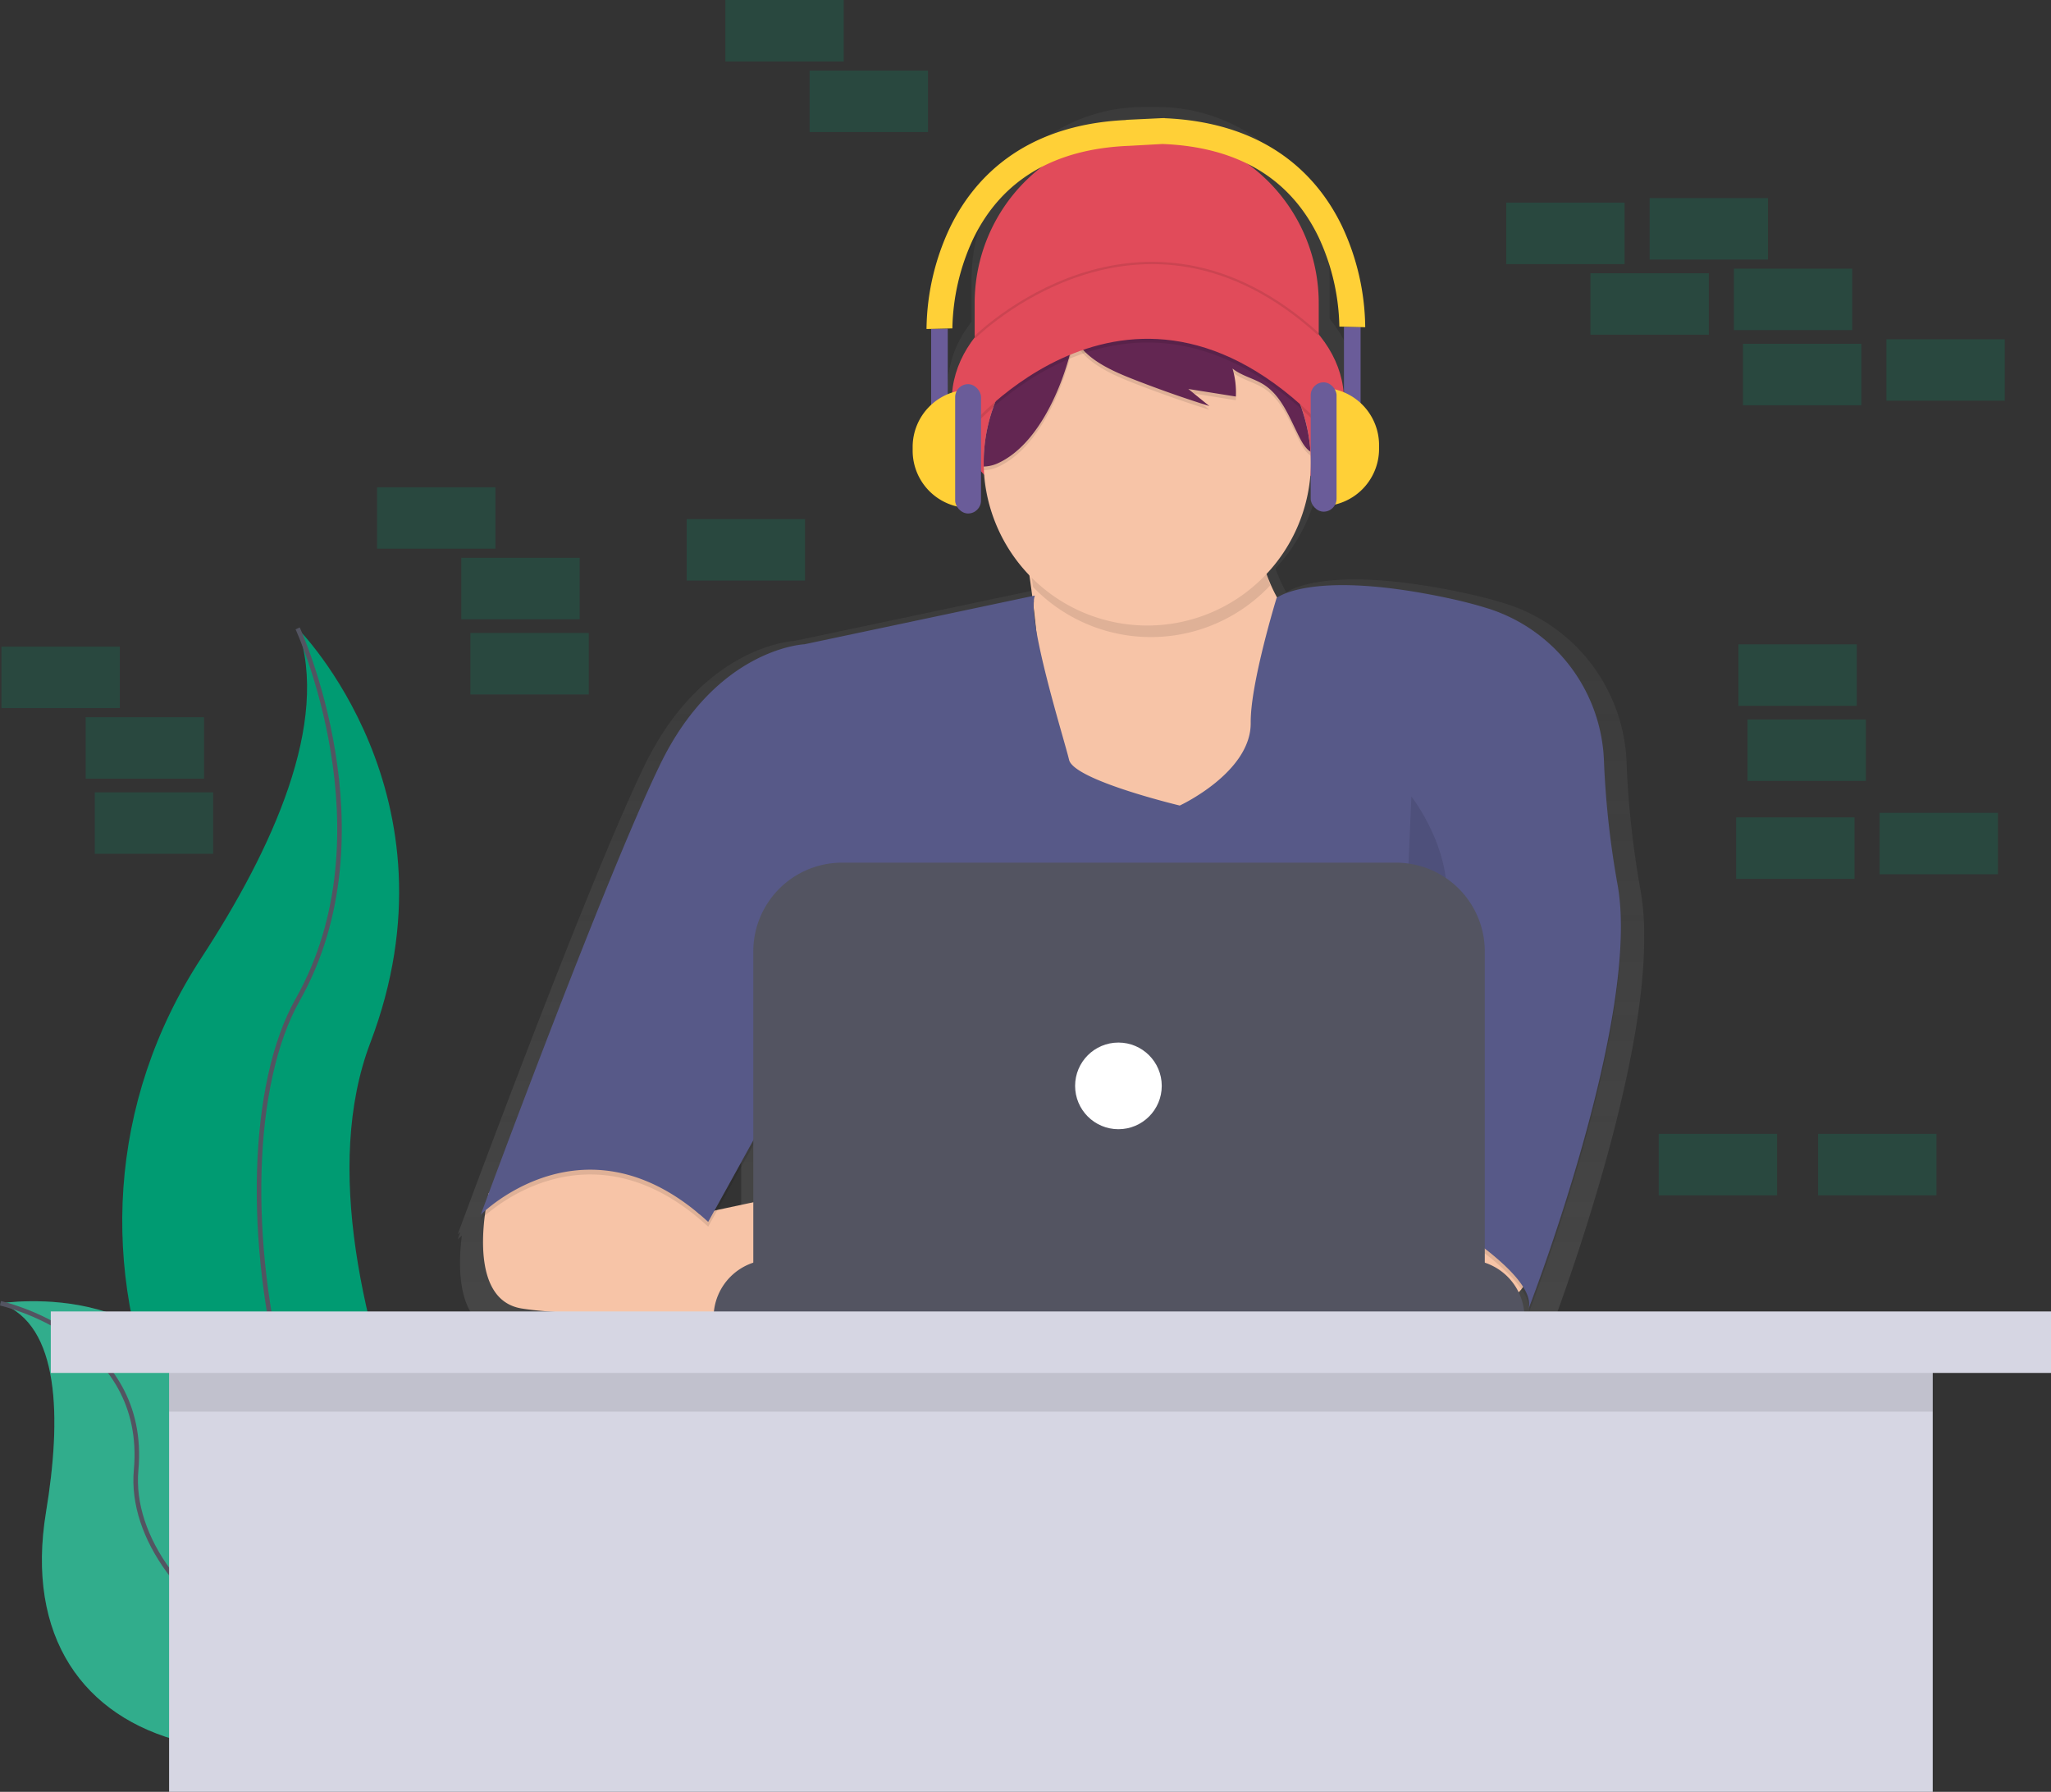 <svg data-name="Layer 1" xmlns="http://www.w3.org/2000/svg" width="900.94" height="787"><rect width="100%" height="100%" fill="#333333" stroke="none"/><defs><linearGradient id="a" x1="611.05" y1="646" x2="611.05" y2="103.5" gradientUnits="userSpaceOnUse"><stop offset="0" stop-color="gray" stop-opacity=".25"/><stop offset=".54" stop-color="gray" stop-opacity=".12"/><stop offset="1" stop-color="gray" stop-opacity=".1"/></linearGradient></defs><path fill="#009b72" opacity=".2" d="M763.63 283h52v27h-52zM767.63 316h52v27h-52zM724.63 87h52v27h-52zM761.63 118h52v27h-52zM661.63 89h52v27h-52zM828.63 149h52v27h-52zM765.63 151h52v27h-52zM698.63 120h52v27h-52zM825.63 357h52v27h-52zM762.63 359h52v27h-52z"/><path d="M130.75 276s73.29 73.29 31.92 182 70.91 289.64 70.91 289.64-1.2-.18-3.43-.57C79.63 720.5 4.84 548.35 88.58 420.5c31.08-47.59 56.62-103.36 42.17-144.5z" fill="#009b72"/><path d="M130.75 276s41.37 89.84 0 163.12-7.09 279 102.84 308.52" fill="none" stroke="#535461" stroke-miterlimit="10" stroke-width="2"/><path d="M.21 572.42s83.63-13.32 91.25 61.63 160.82 85.34 160.82 85.34-1 .68-2.87 1.91c-126.49 83-247.4 52.89-229.17-57.36 6.77-40.99 6.21-82.16-20.03-91.52z" fill="#009b72"/><path d="M.21 572.42s83.63-13.32 91.25 61.63 160.82 85.34 160.82 85.34-1 .68-2.87 1.91c-126.49 83-247.4 52.89-229.17-57.36 6.77-40.99 6.21-82.16-20.03-91.52z" fill="#f5f5f5" opacity=".2"/><path d="M.21 572.42s64.91 14.25 59.58 73.27 96.4 129.81 192.49 73.7" fill="none" stroke="#535461" stroke-miterlimit="10" stroke-width="2"/><path fill="#009b72" opacity=".2" d="M.63 284h52v27h-52zM37.63 315h52v27h-52zM318.63 0h52v27h-52zM728.63 498h52v27h-52zM41.63 348h52v27h-52zM355.63 31h52v27h-52zM165.63 214h52v27h-52zM202.63 245h52v27h-52zM301.63 228h52v27h-52zM206.63 278h52v27h-52zM798.63 498h52v27h-52z"/><path d="M870.07 447.61a412.25 412.25 0 0 1-6.18-56.71 76 76 0 0 0-53.46-69.38c-5.46-1.68-11.47-3.25-18.11-4.66-58.2-12.36-75.88-1.57-77.89-.15a74.63 74.63 0 0 1-4.43-9.61c-.1-.34-.19-.68-.29-1a74.51 74.51 0 0 0 19.91-44.89c9.71-9.84 15.38-21.72 15.38-34.51 0-11-4.2-21.32-11.55-30.25v-17.38a75.57 75.57 0 0 0-75.57-75.57h-6.13a75.57 75.57 0 0 0-75.57 75.57v18.73c-6.67 8.61-10.45 18.44-10.45 28.88 0 12.52 5.44 24.16 14.78 33.88a74.52 74.52 0 0 0 20.74 46.34c.41 2.84.83 5.89 1.24 9.11L498.39 338s-40.14 1.65-66 55c-21.87 45.19-65.39 161.29-78.28 195.85-2.33 6.26-3.65 9.85-3.65 9.85s.43-.43 1.24-1.17l-1.24 3.37s.63-.64 1.83-1.69c-1.82 14.46-2.08 39.29 16.86 42.38 15.88 2.59 56.8 3.66 87.71 4.09H459c20.49.27 36.08.27 36.08.27v-.27h332.44v-3.41a22.91 22.91 0 0 0-1.83-9l.46-.56a18.25 18.25 0 0 1 3.45 8 8 8 0 0 1-.16.84l.2-.51a8.56 8.56 0 0 1-.2 2.71s42.65-109.89 42.19-175.51a111.17 111.17 0 0 0-1.56-20.63zM604.22 330.86a76.25 76.25 0 0 1-1.06-9.48v-.09c.37 3.09.73 6.29 1.06 9.57zM475 566.9v26.19l-16.4 3.51z" transform="translate(-149.42 -56.5)" fill="url(#a)"/><path d="M503.71 57.57a75.57 75.57 0 0 1 75.57 75.57v32.24H428.14v-32.24a75.57 75.57 0 0 1 75.57-75.57z" fill="#e14b5a"/><ellipse cx="504.24" cy="175.95" rx="86.14" ry="59.19" fill="#e14b5a"/><path d="M449.02 233.29s18 94.07 0 119.44 55 35.41 55 35.41l75.56-27.48 10.57-67.65s-46-25.9-36.47-78.22zM672.04 550.39S676.8 571 650.9 574.7a146.45 146.45 0 0 1-46.08-.55l-5.71-51.77h60.25zM214.7 524.01s-11.44 46.49 14.46 50.69 121 4.23 121 4.23v-55l-43.06 9.2-40.42-38.76z" fill="#f7c4a7"/><path d="M454.58 263.68l-101.21 21.4s-38.58 1.59-63.42 52.85-78.75 197.66-78.75 197.66 46-46.51 99.89 3.17l35.94-65-7.93 103.06h278.48v-48.63s58.13 31.18 53.91 48.62c0 0 49.75-128.18 39-186.43a396.18 396.18 0 0 1-5.94-54.5 73 73 0 0 0-51.38-66.67c-5.24-1.61-11-3.12-17.4-4.47-59.72-12.68-75 0-75 0s-11.57 37.64-11.36 54.7c.26 21.93-31.18 36.47-31.18 36.47s-46.51-11.1-48.62-20.08-18.75-61.58-15.03-72.15z" opacity=".1"/><path d="M454.58 261.57l-101.21 21.4s-38.58 1.59-63.42 52.85-78.76 197.68-78.76 197.68 46-46.51 99.89 3.17l35.94-65-7.93 103.03h278.49v-48.62s58.13 31.18 53.91 48.62c0 0 49.75-128.18 39-186.43a396.18 396.18 0 0 1-5.94-54.5 73 73 0 0 0-51.38-66.67c-5.24-1.61-11-3.12-17.4-4.47-59.72-12.68-75 0-75 0s-11.57 37.64-11.36 54.7c.26 21.93-31.18 36.47-31.18 36.47s-46.51-11.1-48.62-20.08-18.75-61.58-15.03-72.15z" fill="#575988"/><path d="M558 257.08a71.53 71.53 0 0 1-2.76-37.52l-104.66 18.49s1.51 7.91 3.22 19.76a71.86 71.86 0 0 0 104.18-.73z" opacity=".1"/><path d="M575.85 203.17a71.88 71.88 0 0 1-143.73 1.74v-1.74a71.89 71.89 0 0 1 40.29-64.59q3.23-1.58 6.64-2.84a72.39 72.39 0 0 1 37-3.44 71.82 71.82 0 0 1 59.61 66.1q.19 2.37.19 4.77z" fill="#f7c4a7"/><g opacity=".1"><path d="M478.94 137.43l.1-.06q-3.41 1.26-6.64 2.84a71.89 71.89 0 0 0-40.29 64.59v1.74a16 16 0 0 0 6.45-1.55c17.52-8.18 28-33.2 32.16-50.65 1.5-6.25 2.91-13.29 8.22-16.91z"/><path d="M533.95 139.44a71.28 71.28 0 0 0-17.87-5.51 23.06 23.06 0 0 1 12.83 8.06 32.86 32.86 0 0 1 3.93 7 72.07 72.07 0 0 0-60.45 1.25c4.51 9.89 18.5 15.28 27.84 18.89q15.34 5.92 31 10.83l-9.24-7.5 20.87 3.32a36.15 36.15 0 0 0-1.46-12.3c4 3.22 9.3 4.3 13.64 7 8.13 5.13 11.52 15 15.95 23.55 1.17 2.26 2.55 4.57 4.66 6a71.91 71.91 0 0 0-41.7-60.59z"/></g><path d="M478.94 135.8l.1-.06q-3.41 1.26-6.64 2.84a71.89 71.89 0 0 0-40.29 64.59v1.74a16 16 0 0 0 6.45-1.55c17.52-8.18 28-33.2 32.16-50.65 1.5-6.21 2.91-13.28 8.22-16.91z" fill="#632652"/><path d="M533.95 137.82a71.28 71.28 0 0 0-17.87-5.51 23.06 23.06 0 0 1 12.83 8.06 32.86 32.86 0 0 1 3.93 7 72.07 72.07 0 0 0-60.45 1.25c4.51 9.89 18.5 15.28 27.84 18.89q15.34 5.92 31 10.83l-9.24-7.5 20.87 3.32a36.15 36.15 0 0 0-1.46-12.3c4 3.22 9.3 4.3 13.64 7 8.13 5.13 11.52 15 15.95 23.55 1.17 2.26 2.55 4.57 4.66 6a71.91 71.91 0 0 0-41.7-60.59z" fill="#632652"/><path d="M423.91 191.32s74-92 159.61 0l-7.4-20.61s-40.17-58.66-68.7-46-56.55 21.67-56.55 21.67z" opacity=".1"/><path d="M423.91 189.69s74-92 159.61 0l-7.4-20.61s-40.17-58.66-68.7-46-56.55 21.67-56.55 21.67z" fill="#e14b5a"/><path d="M363.13 387.88s-15.85 42.28 6.34 80.33-19.55 53.91-19.55 53.91M619.98 349.83s27.48 34.88 9.51 66.06-16.91 106.23-16.91 106.23" opacity=".1"/><path d="M338.82 553.3h305.47a25.37 25.37 0 0 1 25.37 25.37h-356.2a25.37 25.37 0 0 1 25.36-25.37z" fill="#535461"/><path d="M369.9 378.89h243.32a39 39 0 0 1 39 39v141.22H330.9V417.89a39 39 0 0 1 39-39z" fill="#535461"/><circle cx="491.29" cy="476.93" r="19.03" fill="#fff"/><path d="M428.14 148.2s72.72-72.68 151.15-1.33" fill="none" stroke="#000" stroke-miterlimit="10" opacity=".1"/><path fill="#6a5c99" d="M590.36 143.57h7.3v41.39h-7.3z"/><path d="M580.62 170.35a25.16 25.16 0 0 1 25.16 25.16v1.62a25.16 25.16 0 0 1-25.16 25.16v-51.94z" fill="#ffd037"/><rect x="575.75" y="167.92" width="11.36" height="56.81" rx="5.68" ry="5.68" fill="#6a5c99"/><path fill="#6a5c99" d="M416.32 185.77h-7.3v-41.39h7.3z"/><path d="M426.06 223.1a25.16 25.16 0 0 1-25.16-25.16v-1.62a25.16 25.16 0 0 1 25.16-25.16v51.94z" fill="#ffd037"/><rect x="568.99" y="225.23" width="11.36" height="56.81" rx="5.68" ry="5.68" transform="rotate(-180 499.96 225.38)" fill="#6a5c99"/><path d="M589.5 99.33c-9.89-20.56-31.43-45.42-77.86-47.41v-.06h-.56l-16.45.78v.08c-46.12 2.12-67.56 26.89-77.42 47.38a106.59 106.59 0 0 0-10.22 44.4l5.68-.14 5.68-.13a96.65 96.65 0 0 1 9.23-39.52c12.52-25.72 35.56-39.39 68.47-40.66l14.55-.81c32.93 1.26 55.98 14.95 68.49 40.66a96.65 96.65 0 0 1 9.25 39.54l5.68.13 5.68.14a106.59 106.59 0 0 0-10.2-44.38z" fill="#ffd037"/><path fill="#d6d6e3" d="M74.28 579h774.71v208H74.28z"/><path opacity=".1" d="M74.28 593h774.71v27H74.28z"/><path fill="#d6d6e3" d="M22.31 576h878.63v27H22.31z"/></svg>